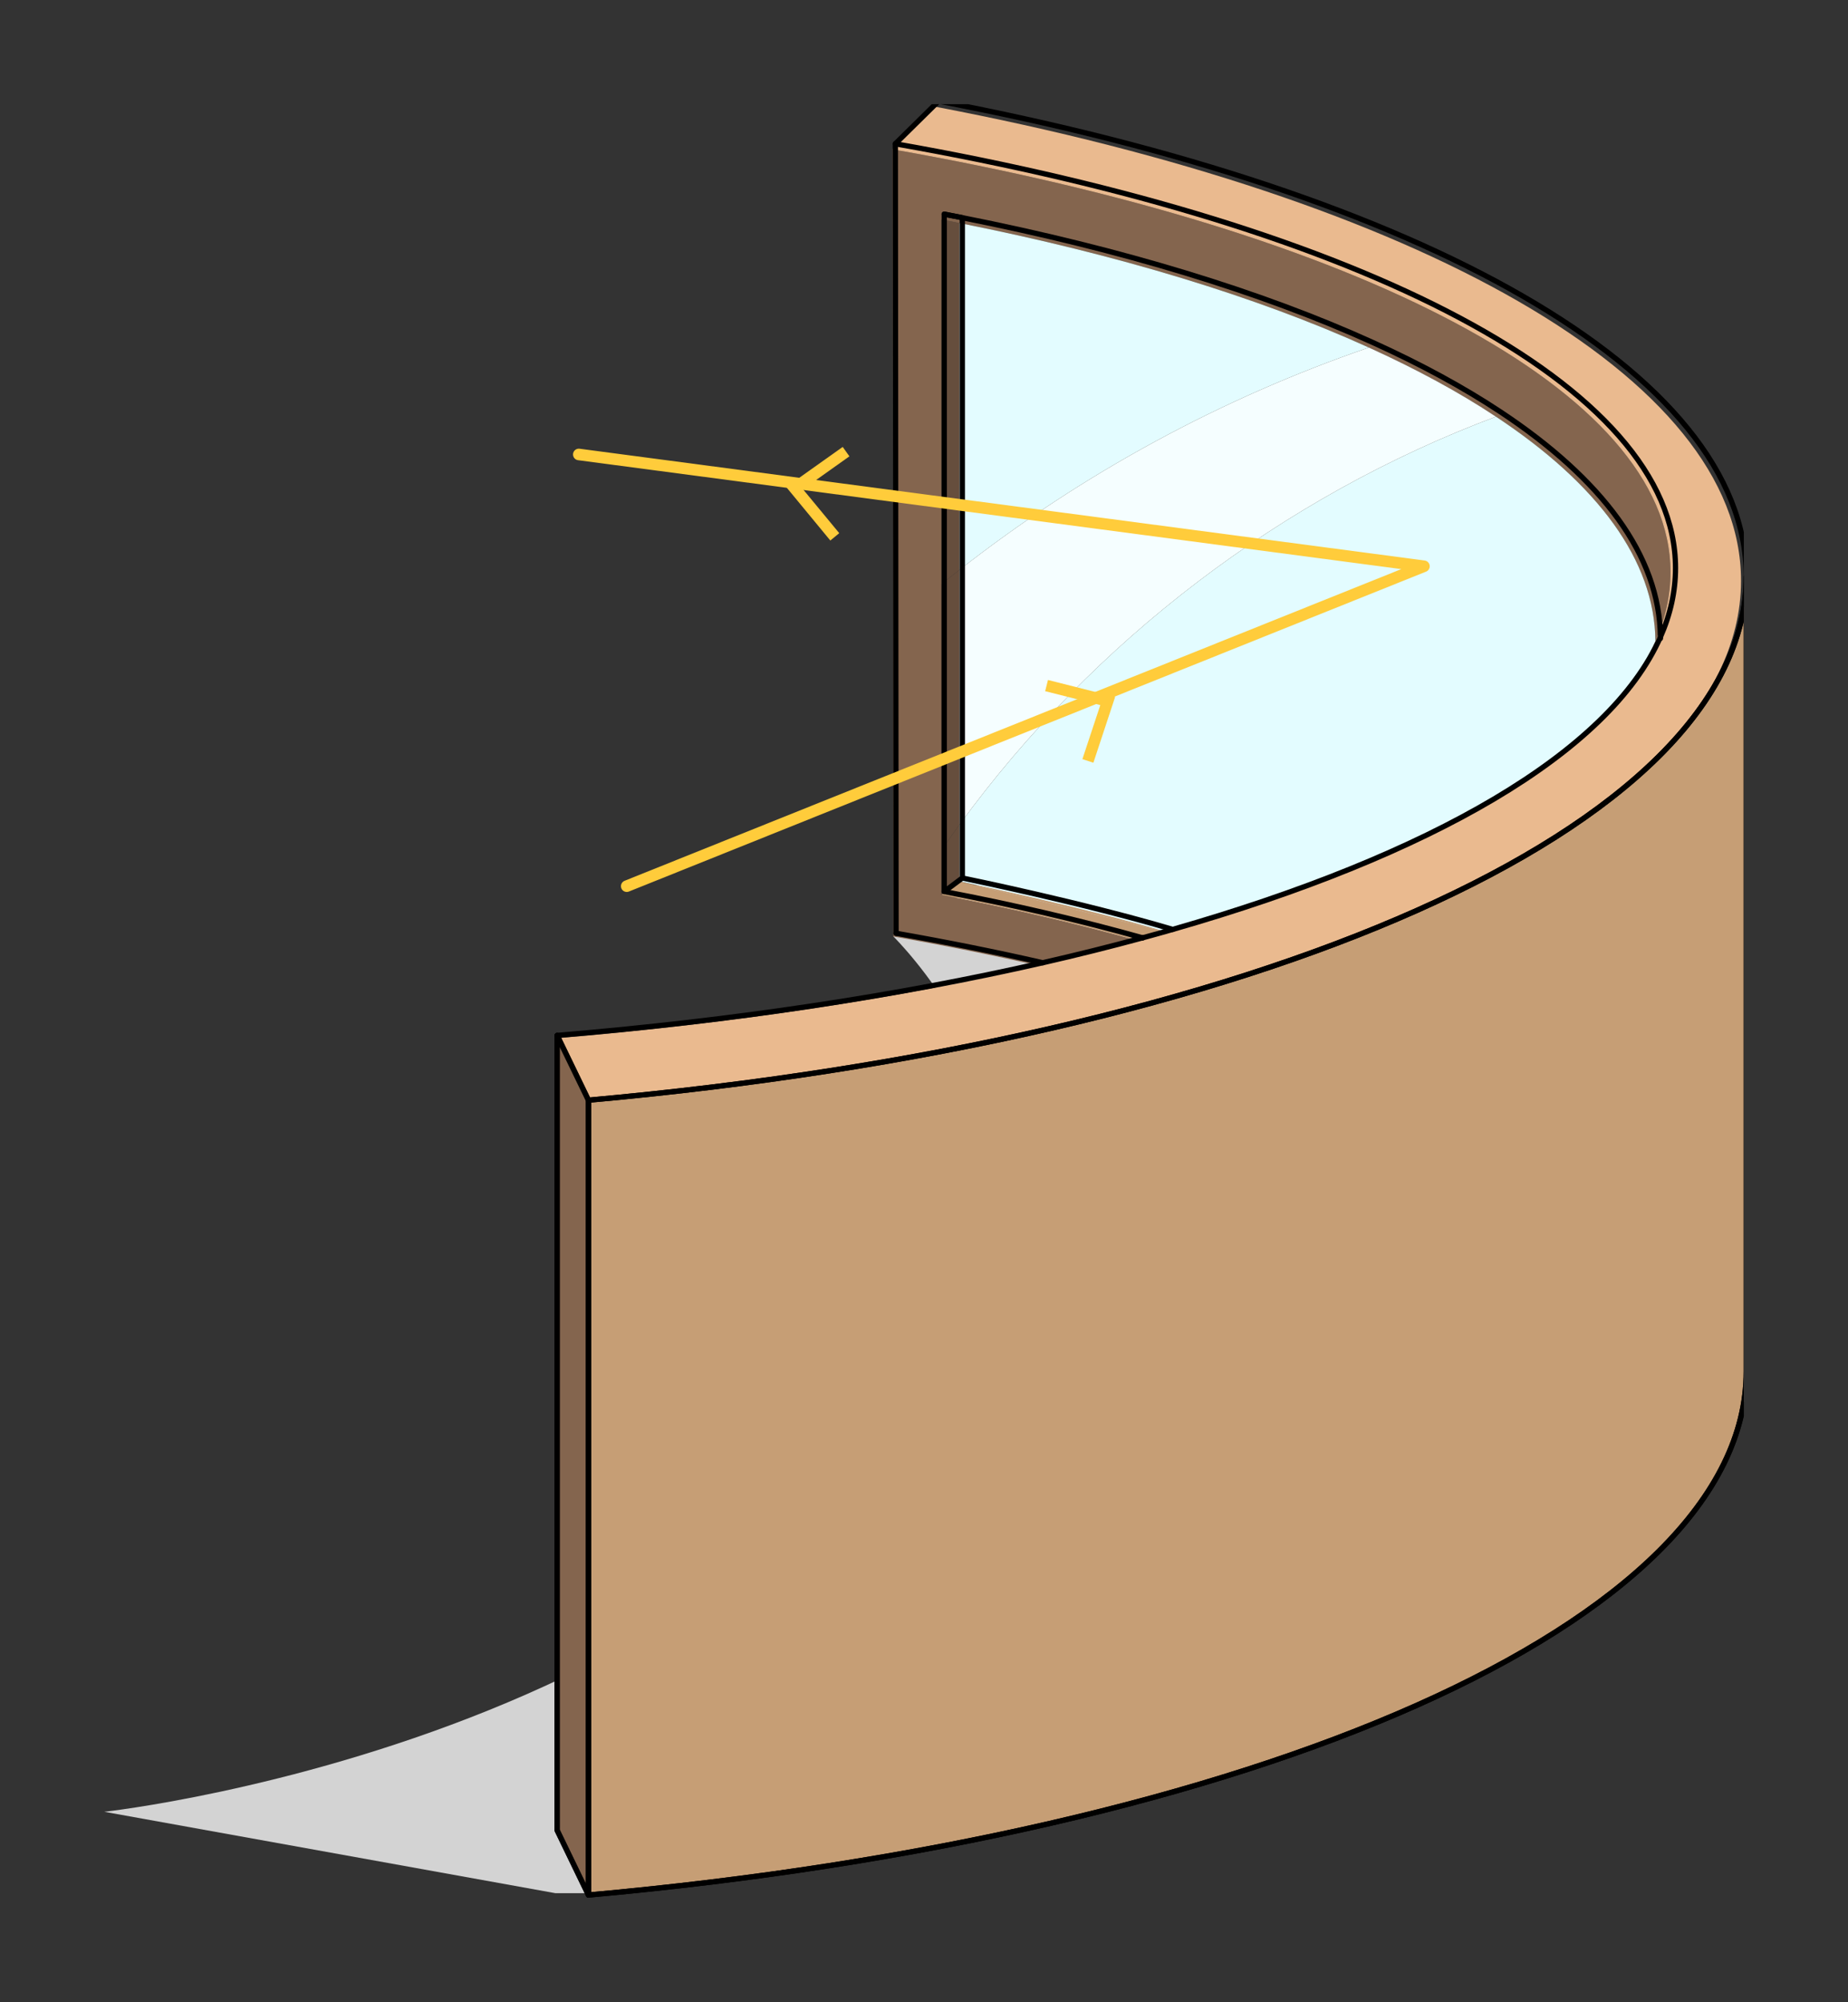 <svg width="372.453" height="403.32" viewBox="0 0 279.34 302.49" class="displayed_equation" xmlns="http://www.w3.org/2000/svg">
  <rect x="0" y="0" width="279.34" height="302.49" fill="#333333" stroke="none"/>
  <defs>
    <clipPath id="svg217169063493tikz_00001a">
      <path d="M 15.734 124 L 243 124 L 243 286.754 L 15.734 286.754 Z M 15.734 124" />
    </clipPath>
    <clipPath id="svg217169063493tikz_00001b">
      <path d="M 83 16 L 263.594 16 L 263.594 167 L 83 167 Z M 83 16" />
    </clipPath>
    <clipPath id="svg217169063493tikz_00001c">
      <path d="M 88 87 L 263.594 87 L 263.594 286.754 L 88 286.754 Z M 88 87" />
    </clipPath>
    <clipPath id="svg217169063493tikz_00001d">
      <path d="M 83 156 L 89 156 L 89 286.754 L 83 286.754 Z M 83 156" />
    </clipPath>
    <clipPath id="svg217169063493tikz_00001e">
      <path d="M 83 156 L 90 156 L 90 286.754 L 83 286.754 Z M 83 156" />
    </clipPath>
    <clipPath id="svg217169063493tikz_00001f">
      <path d="M 83 15.742 L 263.594 15.742 L 263.594 168 L 83 168 Z M 83 15.742" />
    </clipPath>
    <clipPath id="svg217169063493tikz_00001g">
      <path d="M 83 87 L 263.594 87 L 263.594 286.754 L 83 286.754 Z M 83 87" />
    </clipPath>
    <clipPath id="svg217169063493tikz_00001h">
      <path d="M 88 166 L 90 166 L 90 286.754 L 88 286.754 Z M 88 166" />
    </clipPath>
  </defs>
  <g clip-path="url(#svg217169063493tikz_00001a)">
    <path d="M 105.547 272.07 L 92.199 286.031 L 83.961 286.031 L 15.766 273.73 C 15.766 273.73 126.168 261.699 149.656 186.973 C 157.145 163.16 135.039 141.484 135.039 141.484 L 162.539 124.605 L 242.953 154.965 L 215.629 210.785 Z M 105.547 272.07" fill="#d3d3d3" />
  </g>
  <path d="M 145.027 33.699 L 145.027 86.102 C 144.109 86.816 143.203 87.539 142.301 88.27 L 142.301 33.168 Z M 145.027 33.699" fill="#664e3d" />
  <path d="M 142.301 128.449 L 142.301 135.199 C 152.855 137.223 162.855 139.559 172.195 142.172 C 167.348 143.488 162.324 144.742 157.145 145.926 L 157.141 145.926 C 150.062 144.309 142.688 142.828 135.039 141.484 L 134.93 22.566 C 204.965 34.875 252.508 58.879 252.508 86.477 C 252.508 90.004 251.73 93.473 250.23 96.867 C 250.129 84.609 241.422 73.066 226.125 62.949 C 220.562 59.266 214.125 55.777 206.914 52.508 C 190.094 44.879 169.051 38.465 145.027 33.699 C 144.121 33.52 143.211 33.34 142.301 33.168 Z M 142.301 128.449" fill="#84654e" />
  <path d="M 145.027 124.605 L 145.027 133.16 L 142.301 135.199 L 142.301 128.449 C 143.191 127.156 144.102 125.871 145.027 124.605 Z M 145.027 124.605" fill="#664e3d" />
  <path d="M 145.027 33.699 C 169.051 38.465 190.094 44.879 206.914 52.508 C 184.613 60.16 163.594 71.566 145.027 86.102 Z M 145.027 33.699" fill="#e3fcff" />
  <g clip-path="url(#svg217169063493tikz_00001b)">
    <path d="M 250.23 96.867 C 251.73 93.473 252.508 90.004 252.508 86.477 C 252.508 58.879 204.965 34.875 134.93 22.566 L 141.449 16.137 C 213.953 29.93 263.172 56.828 263.172 87.75 C 263.172 125.707 189.023 157.598 88.684 166.629 L 83.961 156.875 C 110.582 154.66 135.297 150.906 157.141 145.926 L 157.145 145.926 C 162.324 144.742 167.348 143.488 172.195 142.172 C 173.727 141.758 175.238 141.336 176.73 140.906 C 215.641 129.758 242.512 114.312 250.23 96.867 Z M 250.23 96.867" fill="#eaba8f" />
  </g>
  <g clip-path="url(#svg217169063493tikz_00001c)">
    <path d="M 2218.183 1809.968 L 2218.183 800.835 C 2218.183 480.908 1593.212 212.113 747.483 135.959 L 747.483 1145.125 C 1593.212 1221.246 2218.183 1490.041 2218.183 1809.968 Z M 2218.183 1809.968" transform="matrix(.119 0 0 -.119 0 302.49)" fill="#c69e75" stroke-width="6.681" stroke-linecap="round" stroke-linejoin="round" stroke="#000" stroke-miterlimit="10" />
  </g>
  <path d="M 145.027 86.102 L 145.027 124.605 C 144.102 125.871 143.191 127.156 142.301 128.449 L 142.301 88.27 C 143.203 87.539 144.109 86.816 145.027 86.102 Z M 145.027 86.102" fill="#664e3d" />
  <path d="M 176.73 140.906 L 145.055 133.168 C 145.855 133.332 163.133 136.879 176.73 140.906 Z M 176.73 140.906" fill="#c69e75" />
  <g clip-path="url(#svg217169063493tikz_00001d)">
    <path d="M 88.684 166.629 L 88.684 286.359 L 83.961 276.602 L 83.961 156.875 Z M 88.684 166.629" fill="#84654e" />
  </g>
  <g clip-path="url(#svg217169063493tikz_00001e)">
    <path d="M 747.483 1145.125 L 747.483 135.959 L 707.677 218.205 L 707.677 1227.337 Z M 747.483 1145.125" transform="matrix(.119 0 0 -.119 0 302.49)" fill="none" stroke-width="6.681" stroke-linecap="round" stroke-linejoin="round" stroke="#000" stroke-miterlimit="10" />
  </g>
  <path d="M226.125 62.949C241.422 73.066 250.129 84.609 250.23 96.867 242.512 114.312 215.641 129.758 176.73 140.906 163.133 136.879 145.855 133.332 145.055 133.168L145.027 133.16 145.027 124.605C165.309 96.777 193.875 75.039 226.125 62.949zM145.027 33.699L142.301 33.168C143.211 33.34 144.121 33.52 145.027 33.699zM145.027 33.699" fill="#e3fcff" />
  <path d="M 145.055 133.168 L 176.73 140.906 C 175.238 141.336 173.727 141.758 172.195 142.172 C 162.855 139.559 152.855 137.223 142.301 135.199 L 145.027 133.16 Z M 145.055 133.168" fill="#c69e75" />
  <path d="M 206.914 52.508 C 214.125 55.777 220.562 59.266 226.125 62.949 C 193.875 75.039 165.309 96.777 145.027 124.605 L 145.027 86.102 C 163.594 71.566 184.613 60.16 206.914 52.508 Z M 206.914 52.508" fill="#f5feff" />
  <g clip-path="url(#svg217169063493tikz_00001f)">
    <path d="M 1324.483 1319.625 C 1140.37 1277.646 932.057 1246.006 707.677 1227.337 L 747.483 1145.125 C 1593.212 1221.246 2218.183 1490.041 2218.183 1809.968 C 2218.183 2070.597 1803.335 2297.315 1192.226 2413.571 L 1137.275 2359.377 C 1727.576 2255.632 2128.299 2053.312 2128.299 1820.701 C 2128.299 1790.97 2121.747 1761.733 2109.104 1733.122 C 2044.046 1586.082 1817.559 1455.899 1489.599 1361.932 C 1477.022 1358.311 1464.28 1354.755 1451.374 1351.265" transform="matrix(.119 0 0 -.119 0 302.49)" fill="none" stroke-width="6.681" stroke-linecap="round" stroke-linejoin="round" stroke="#000" stroke-miterlimit="10" />
  </g>
  <path d="M1451.374 1351.265C1410.514 1340.169 1368.174 1329.601 1324.516 1319.625M1324.516 1319.625L1324.483 1319.625C1264.824 1333.255 1202.663 1345.734 1138.197 1357.06" transform="matrix(.119 0 0 -.119 0 302.49)" fill="none" stroke-width="6.681" stroke-linecap="round" stroke-linejoin="round" stroke="#000" stroke-miterlimit="10" />
  <g clip-path="url(#svg217169063493tikz_00001g)">
    <path d="M 707.677 1227.337 L 707.677 218.205 L 747.483 135.959 C 1593.212 212.113 2218.183 480.908 2218.183 800.835 L 2218.183 1809.968" transform="matrix(.119 0 0 -.119 0 302.49)" fill="none" stroke-width="6.681" stroke-linecap="round" stroke-linejoin="round" stroke="#000" stroke-miterlimit="10" />
  </g>
  <g clip-path="url(#svg217169063493tikz_00001h)">
    <path d="M 747.483 1145.125 L 747.483 135.959" transform="matrix(.119 0 0 -.119 0 302.49)" fill="none" stroke-width="6.681" stroke-linecap="round" stroke-linejoin="round" stroke="#000" stroke-miterlimit="10" />
  </g>
  <path d="M1137.275 2359.377L1138.197 1357.06M1199.403 1410.002C1288.365 1392.98 1372.651 1373.291 1451.374 1351.265M2109.104 1731.344C2109.104 1731.937 2109.104 1732.53 2109.104 1733.122 2108.248 1836.439 2034.86 1933.731 1905.928 2019.005 1859.044 2050.052 1804.784 2079.454 1744.006 2107.012 1602.233 2171.313 1424.869 2225.375 1222.384 2265.543 1214.746 2267.057 1207.074 2268.572 1199.403 2270.02M1222.615 1427.156C1229.364 1425.773 1374.989 1395.877 1489.599 1361.932M1222.615 1427.156L1222.384 1427.222" transform="matrix(.119 0 0 -.119 0 302.49)" fill="none" stroke-width="6.681" stroke-linecap="round" stroke-linejoin="round" stroke="#000" stroke-miterlimit="10" />
  <path d="M 1199.403 1410.002 L 1222.384 1427.222 L 1222.384 2265.543 L 1199.403 2270.02 Z M 1199.403 1410.002" transform="matrix(.119 0 0 -.119 0 302.49)" fill="none" stroke-width="6.681" stroke-linecap="round" stroke-linejoin="round" stroke="#000" stroke-miterlimit="10" />
  <path d="M1808.735 1823.006L796.112 1416.85M735.235 1964.943L1808.735 1823.006" transform="matrix(.119 0 0 -.119 0 302.49)" fill="none" stroke-width="14.699" stroke-linecap="round" stroke-linejoin="round" stroke="#ffcc3b" stroke-miterlimit="10" />
  <path d="M118.844 73.586L127.383 67.523 128.395 68.945 121.383 73.926 126.859 80.551 125.512 81.664zM168.562 105.297L165.273 115.238 163.613 114.691 166.32 106.527 157.984 104.426 158.41 102.734zM168.562 105.297" fill="#ffcc3b" />
</svg>